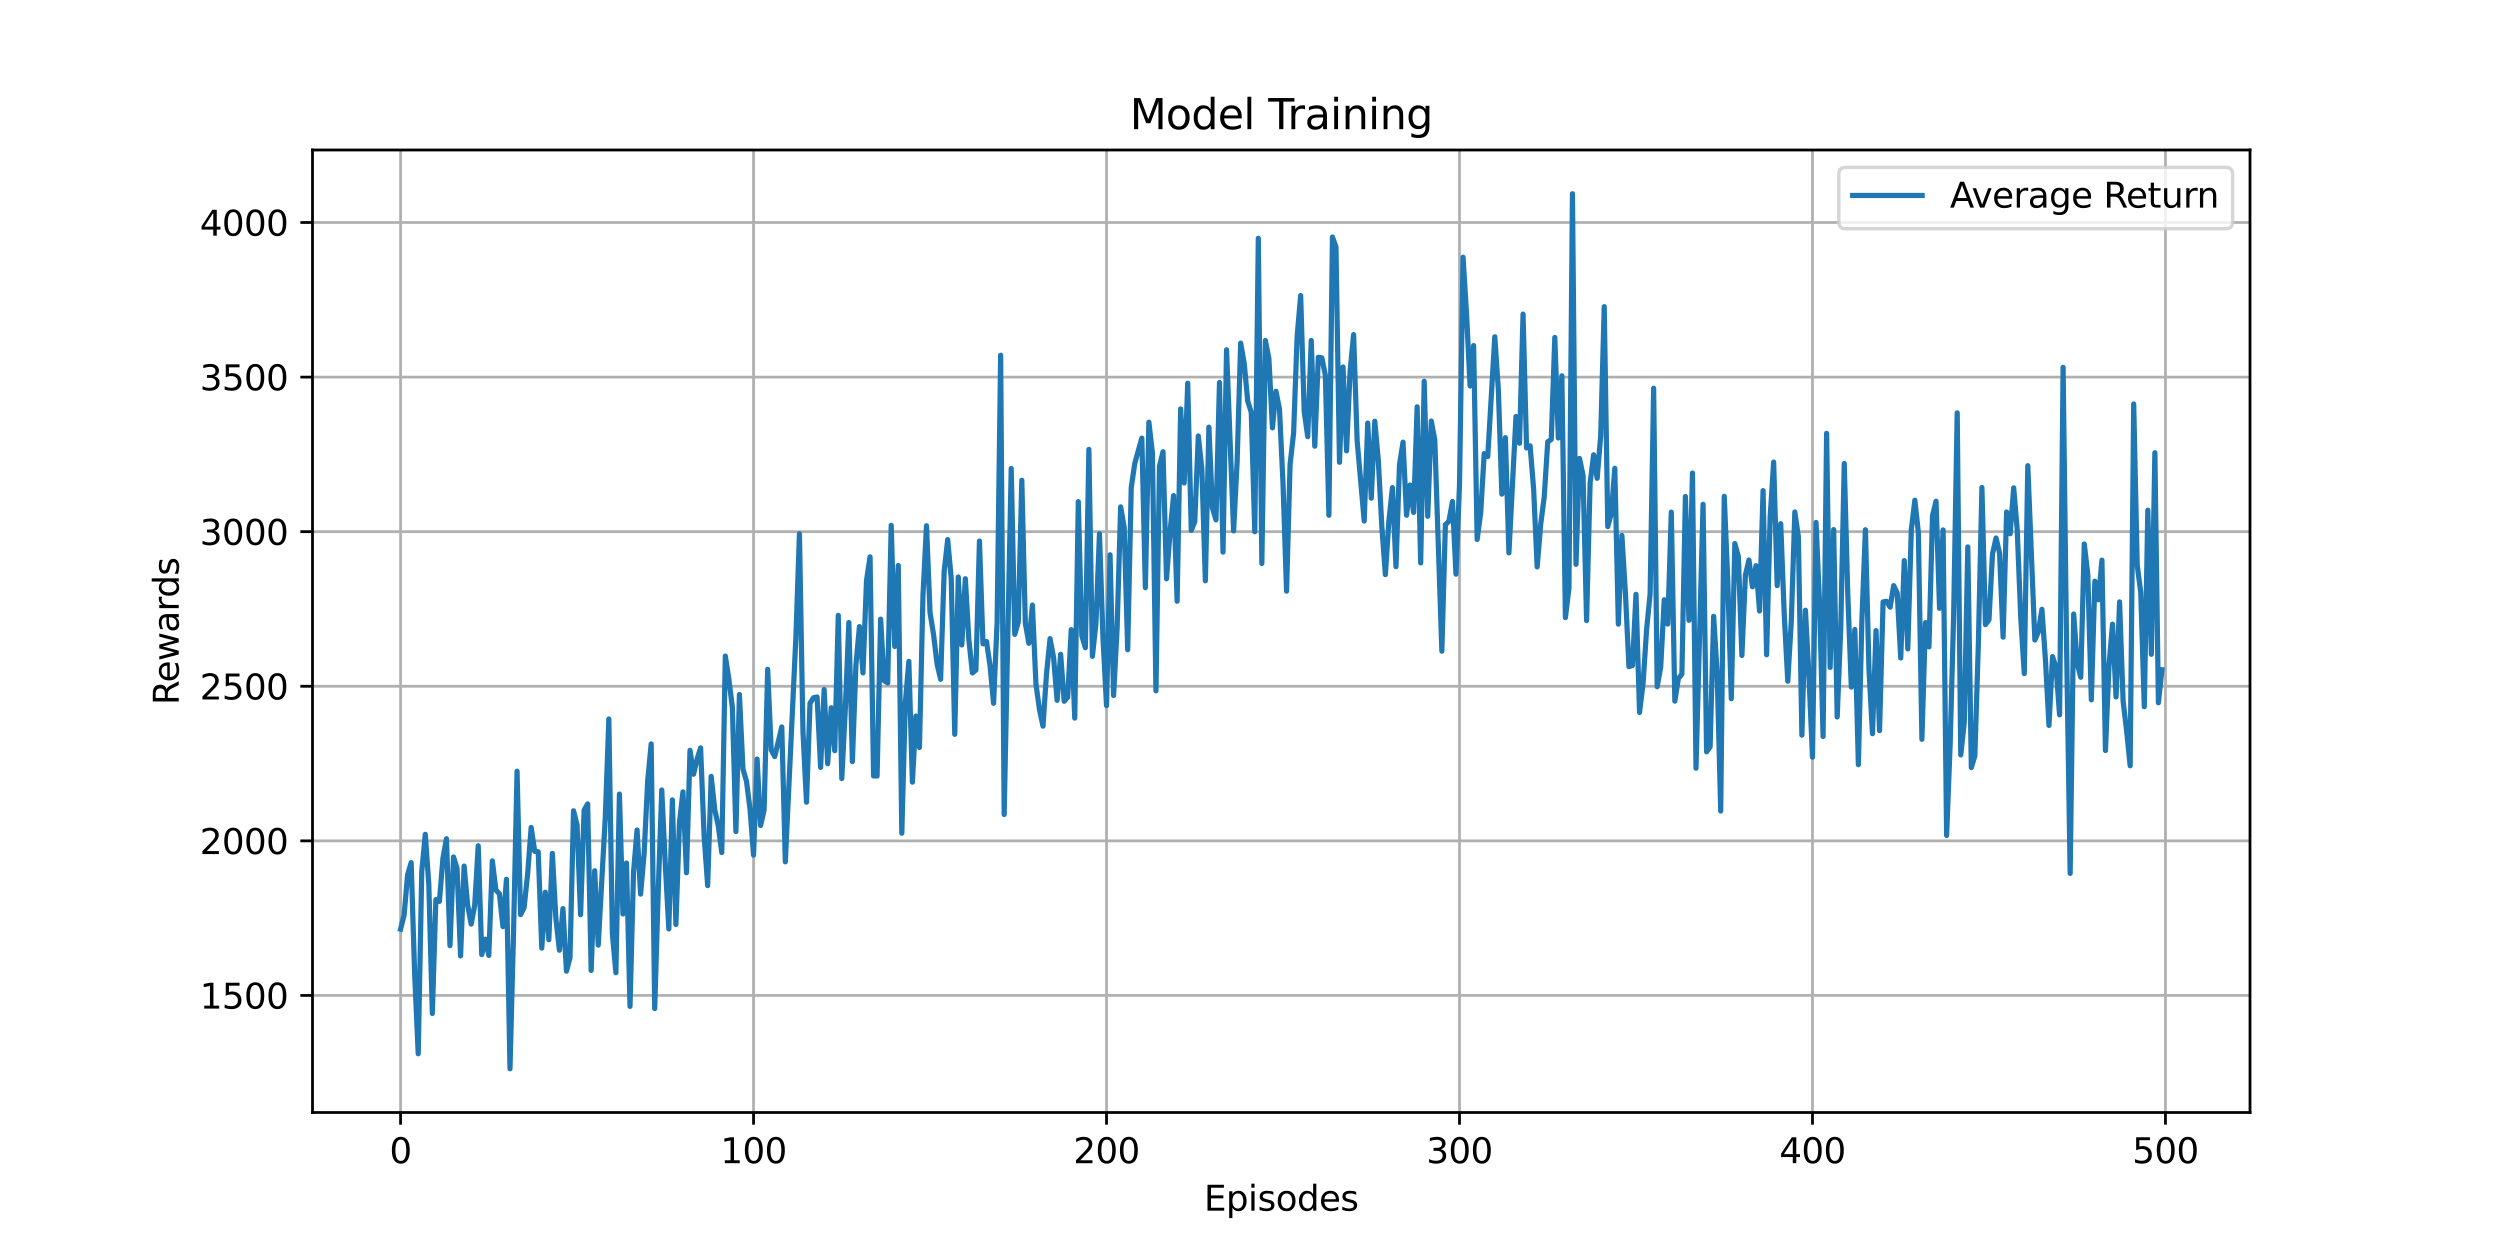 <?xml version="1.0" encoding="utf-8" standalone="no"?>
<!DOCTYPE svg PUBLIC "-//W3C//DTD SVG 1.1//EN"
  "http://www.w3.org/Graphics/SVG/1.1/DTD/svg11.dtd">
<svg xmlns:xlink="http://www.w3.org/1999/xlink" width="720pt" height="360pt" viewBox="0 0 720 360" xmlns="http://www.w3.org/2000/svg" version="1.1">
 <defs>
  <style type="text/css">*{stroke-linejoin: round; stroke-linecap: butt}</style>
 </defs>
 <g id="figure_1">
  <g id="patch_1">
   <path d="M 0 360 
L 720 360 
L 720 0 
L 0 0 
z
" style="fill: #ffffff"/>
  </g>
  <g id="axes_1">
   <g id="patch_2">
    <path d="M 90 320.4 
L 648 320.4 
L 648 43.2 
L 90 43.2 
z
" style="fill: #ffffff"/>
   </g>
   <g id="matplotlib.axis_1">
    <g id="xtick_1">
     <g id="line2d_1">
      <path d="M 115.364 320.4 
L 115.364 43.2 
" clip-path="url(#pa9cf23c5e5)" style="fill: none; stroke: #b0b0b0; stroke-width: 0.8; stroke-linecap: square"/>
     </g>
     <g id="line2d_2">
      <defs>
       <path id="m7f7abcc0c1" d="M 0 0 
L 0 3.5 
" style="stroke: #000000; stroke-width: 0.8"/>
      </defs>
      <g>
       <use xlink:href="#m7f7abcc0c1" x="115.364" y="320.4" style="stroke: #000000; stroke-width: 0.8"/>
      </g>
     </g>
     <g id="text_1">
      <!-- 0 -->
      <g transform="translate(112.182 334.998) scale(0.1 -0.1)">
       <defs>
        <path id="DejaVuSans-30" d="M 2034 4250 
Q 1547 4250 1301 3770 
Q 1056 3291 1056 2328 
Q 1056 1369 1301 889 
Q 1547 409 2034 409 
Q 2525 409 2770 889 
Q 3016 1369 3016 2328 
Q 3016 3291 2770 3770 
Q 2525 4250 2034 4250 
z
M 2034 4750 
Q 2819 4750 3233 4129 
Q 3647 3509 3647 2328 
Q 3647 1150 3233 529 
Q 2819 -91 2034 -91 
Q 1250 -91 836 529 
Q 422 1150 422 2328 
Q 422 3509 836 4129 
Q 1250 4750 2034 4750 
z
" transform="scale(0.016)"/>
       </defs>
       <use xlink:href="#DejaVuSans-30"/>
      </g>
     </g>
    </g>
    <g id="xtick_2">
     <g id="line2d_3">
      <path d="M 217.021 320.4 
L 217.021 43.2 
" clip-path="url(#pa9cf23c5e5)" style="fill: none; stroke: #b0b0b0; stroke-width: 0.8; stroke-linecap: square"/>
     </g>
     <g id="line2d_4">
      <g>
       <use xlink:href="#m7f7abcc0c1" x="217.021" y="320.4" style="stroke: #000000; stroke-width: 0.8"/>
      </g>
     </g>
     <g id="text_2">
      <!-- 100 -->
      <g transform="translate(207.478 334.998) scale(0.1 -0.1)">
       <defs>
        <path id="DejaVuSans-31" d="M 794 531 
L 1825 531 
L 1825 4091 
L 703 3866 
L 703 4441 
L 1819 4666 
L 2450 4666 
L 2450 531 
L 3481 531 
L 3481 0 
L 794 0 
L 794 531 
z
" transform="scale(0.016)"/>
       </defs>
       <use xlink:href="#DejaVuSans-31"/>
       <use xlink:href="#DejaVuSans-30" x="63.623"/>
       <use xlink:href="#DejaVuSans-30" x="127.246"/>
      </g>
     </g>
    </g>
    <g id="xtick_3">
     <g id="line2d_5">
      <path d="M 318.679 320.4 
L 318.679 43.2 
" clip-path="url(#pa9cf23c5e5)" style="fill: none; stroke: #b0b0b0; stroke-width: 0.8; stroke-linecap: square"/>
     </g>
     <g id="line2d_6">
      <g>
       <use xlink:href="#m7f7abcc0c1" x="318.679" y="320.4" style="stroke: #000000; stroke-width: 0.8"/>
      </g>
     </g>
     <g id="text_3">
      <!-- 200 -->
      <g transform="translate(309.136 334.998) scale(0.1 -0.1)">
       <defs>
        <path id="DejaVuSans-32" d="M 1228 531 
L 3431 531 
L 3431 0 
L 469 0 
L 469 531 
Q 828 903 1448 1529 
Q 2069 2156 2228 2338 
Q 2531 2678 2651 2914 
Q 2772 3150 2772 3378 
Q 2772 3750 2511 3984 
Q 2250 4219 1831 4219 
Q 1534 4219 1204 4116 
Q 875 4013 500 3803 
L 500 4441 
Q 881 4594 1212 4672 
Q 1544 4750 1819 4750 
Q 2544 4750 2975 4387 
Q 3406 4025 3406 3419 
Q 3406 3131 3298 2873 
Q 3191 2616 2906 2266 
Q 2828 2175 2409 1742 
Q 1991 1309 1228 531 
z
" transform="scale(0.016)"/>
       </defs>
       <use xlink:href="#DejaVuSans-32"/>
       <use xlink:href="#DejaVuSans-30" x="63.623"/>
       <use xlink:href="#DejaVuSans-30" x="127.246"/>
      </g>
     </g>
    </g>
    <g id="xtick_4">
     <g id="line2d_7">
      <path d="M 420.337 320.4 
L 420.337 43.2 
" clip-path="url(#pa9cf23c5e5)" style="fill: none; stroke: #b0b0b0; stroke-width: 0.8; stroke-linecap: square"/>
     </g>
     <g id="line2d_8">
      <g>
       <use xlink:href="#m7f7abcc0c1" x="420.337" y="320.4" style="stroke: #000000; stroke-width: 0.8"/>
      </g>
     </g>
     <g id="text_4">
      <!-- 300 -->
      <g transform="translate(410.793 334.998) scale(0.1 -0.1)">
       <defs>
        <path id="DejaVuSans-33" d="M 2597 2516 
Q 3050 2419 3304 2112 
Q 3559 1806 3559 1356 
Q 3559 666 3084 287 
Q 2609 -91 1734 -91 
Q 1441 -91 1130 -33 
Q 819 25 488 141 
L 488 750 
Q 750 597 1062 519 
Q 1375 441 1716 441 
Q 2309 441 2620 675 
Q 2931 909 2931 1356 
Q 2931 1769 2642 2001 
Q 2353 2234 1838 2234 
L 1294 2234 
L 1294 2753 
L 1863 2753 
Q 2328 2753 2575 2939 
Q 2822 3125 2822 3475 
Q 2822 3834 2567 4026 
Q 2313 4219 1838 4219 
Q 1578 4219 1281 4162 
Q 984 4106 628 3988 
L 628 4550 
Q 988 4650 1302 4700 
Q 1616 4750 1894 4750 
Q 2613 4750 3031 4423 
Q 3450 4097 3450 3541 
Q 3450 3153 3228 2886 
Q 3006 2619 2597 2516 
z
" transform="scale(0.016)"/>
       </defs>
       <use xlink:href="#DejaVuSans-33"/>
       <use xlink:href="#DejaVuSans-30" x="63.623"/>
       <use xlink:href="#DejaVuSans-30" x="127.246"/>
      </g>
     </g>
    </g>
    <g id="xtick_5">
     <g id="line2d_9">
      <path d="M 521.995 320.4 
L 521.995 43.2 
" clip-path="url(#pa9cf23c5e5)" style="fill: none; stroke: #b0b0b0; stroke-width: 0.8; stroke-linecap: square"/>
     </g>
     <g id="line2d_10">
      <g>
       <use xlink:href="#m7f7abcc0c1" x="521.995" y="320.4" style="stroke: #000000; stroke-width: 0.8"/>
      </g>
     </g>
     <g id="text_5">
      <!-- 400 -->
      <g transform="translate(512.451 334.998) scale(0.1 -0.1)">
       <defs>
        <path id="DejaVuSans-34" d="M 2419 4116 
L 825 1625 
L 2419 1625 
L 2419 4116 
z
M 2253 4666 
L 3047 4666 
L 3047 1625 
L 3713 1625 
L 3713 1100 
L 3047 1100 
L 3047 0 
L 2419 0 
L 2419 1100 
L 313 1100 
L 313 1709 
L 2253 4666 
z
" transform="scale(0.016)"/>
       </defs>
       <use xlink:href="#DejaVuSans-34"/>
       <use xlink:href="#DejaVuSans-30" x="63.623"/>
       <use xlink:href="#DejaVuSans-30" x="127.246"/>
      </g>
     </g>
    </g>
    <g id="xtick_6">
     <g id="line2d_11">
      <path d="M 623.653 320.4 
L 623.653 43.2 
" clip-path="url(#pa9cf23c5e5)" style="fill: none; stroke: #b0b0b0; stroke-width: 0.8; stroke-linecap: square"/>
     </g>
     <g id="line2d_12">
      <g>
       <use xlink:href="#m7f7abcc0c1" x="623.653" y="320.4" style="stroke: #000000; stroke-width: 0.8"/>
      </g>
     </g>
     <g id="text_6">
      <!-- 500 -->
      <g transform="translate(614.109 334.998) scale(0.1 -0.1)">
       <defs>
        <path id="DejaVuSans-35" d="M 691 4666 
L 3169 4666 
L 3169 4134 
L 1269 4134 
L 1269 2991 
Q 1406 3038 1543 3061 
Q 1681 3084 1819 3084 
Q 2600 3084 3056 2656 
Q 3513 2228 3513 1497 
Q 3513 744 3044 326 
Q 2575 -91 1722 -91 
Q 1428 -91 1123 -41 
Q 819 9 494 109 
L 494 744 
Q 775 591 1075 516 
Q 1375 441 1709 441 
Q 2250 441 2565 725 
Q 2881 1009 2881 1497 
Q 2881 1984 2565 2268 
Q 2250 2553 1709 2553 
Q 1456 2553 1204 2497 
Q 953 2441 691 2322 
L 691 4666 
z
" transform="scale(0.016)"/>
       </defs>
       <use xlink:href="#DejaVuSans-35"/>
       <use xlink:href="#DejaVuSans-30" x="63.623"/>
       <use xlink:href="#DejaVuSans-30" x="127.246"/>
      </g>
     </g>
    </g>
    <g id="text_7">
     <!-- Episodes -->
     <g transform="translate(346.758 348.677) scale(0.1 -0.1)">
      <defs>
       <path id="DejaVuSans-45" d="M 628 4666 
L 3578 4666 
L 3578 4134 
L 1259 4134 
L 1259 2753 
L 3481 2753 
L 3481 2222 
L 1259 2222 
L 1259 531 
L 3634 531 
L 3634 0 
L 628 0 
L 628 4666 
z
" transform="scale(0.016)"/>
       <path id="DejaVuSans-70" d="M 1159 525 
L 1159 -1331 
L 581 -1331 
L 581 3500 
L 1159 3500 
L 1159 2969 
Q 1341 3281 1617 3432 
Q 1894 3584 2278 3584 
Q 2916 3584 3314 3078 
Q 3713 2572 3713 1747 
Q 3713 922 3314 415 
Q 2916 -91 2278 -91 
Q 1894 -91 1617 61 
Q 1341 213 1159 525 
z
M 3116 1747 
Q 3116 2381 2855 2742 
Q 2594 3103 2138 3103 
Q 1681 3103 1420 2742 
Q 1159 2381 1159 1747 
Q 1159 1113 1420 752 
Q 1681 391 2138 391 
Q 2594 391 2855 752 
Q 3116 1113 3116 1747 
z
" transform="scale(0.016)"/>
       <path id="DejaVuSans-69" d="M 603 3500 
L 1178 3500 
L 1178 0 
L 603 0 
L 603 3500 
z
M 603 4863 
L 1178 4863 
L 1178 4134 
L 603 4134 
L 603 4863 
z
" transform="scale(0.016)"/>
       <path id="DejaVuSans-73" d="M 2834 3397 
L 2834 2853 
Q 2591 2978 2328 3040 
Q 2066 3103 1784 3103 
Q 1356 3103 1142 2972 
Q 928 2841 928 2578 
Q 928 2378 1081 2264 
Q 1234 2150 1697 2047 
L 1894 2003 
Q 2506 1872 2764 1633 
Q 3022 1394 3022 966 
Q 3022 478 2636 193 
Q 2250 -91 1575 -91 
Q 1294 -91 989 -36 
Q 684 19 347 128 
L 347 722 
Q 666 556 975 473 
Q 1284 391 1588 391 
Q 1994 391 2212 530 
Q 2431 669 2431 922 
Q 2431 1156 2273 1281 
Q 2116 1406 1581 1522 
L 1381 1569 
Q 847 1681 609 1914 
Q 372 2147 372 2553 
Q 372 3047 722 3315 
Q 1072 3584 1716 3584 
Q 2034 3584 2315 3537 
Q 2597 3491 2834 3397 
z
" transform="scale(0.016)"/>
       <path id="DejaVuSans-6f" d="M 1959 3097 
Q 1497 3097 1228 2736 
Q 959 2375 959 1747 
Q 959 1119 1226 758 
Q 1494 397 1959 397 
Q 2419 397 2687 759 
Q 2956 1122 2956 1747 
Q 2956 2369 2687 2733 
Q 2419 3097 1959 3097 
z
M 1959 3584 
Q 2709 3584 3137 3096 
Q 3566 2609 3566 1747 
Q 3566 888 3137 398 
Q 2709 -91 1959 -91 
Q 1206 -91 779 398 
Q 353 888 353 1747 
Q 353 2609 779 3096 
Q 1206 3584 1959 3584 
z
" transform="scale(0.016)"/>
       <path id="DejaVuSans-64" d="M 2906 2969 
L 2906 4863 
L 3481 4863 
L 3481 0 
L 2906 0 
L 2906 525 
Q 2725 213 2448 61 
Q 2172 -91 1784 -91 
Q 1150 -91 751 415 
Q 353 922 353 1747 
Q 353 2572 751 3078 
Q 1150 3584 1784 3584 
Q 2172 3584 2448 3432 
Q 2725 3281 2906 2969 
z
M 947 1747 
Q 947 1113 1208 752 
Q 1469 391 1925 391 
Q 2381 391 2643 752 
Q 2906 1113 2906 1747 
Q 2906 2381 2643 2742 
Q 2381 3103 1925 3103 
Q 1469 3103 1208 2742 
Q 947 2381 947 1747 
z
" transform="scale(0.016)"/>
       <path id="DejaVuSans-65" d="M 3597 1894 
L 3597 1613 
L 953 1613 
Q 991 1019 1311 708 
Q 1631 397 2203 397 
Q 2534 397 2845 478 
Q 3156 559 3463 722 
L 3463 178 
Q 3153 47 2828 -22 
Q 2503 -91 2169 -91 
Q 1331 -91 842 396 
Q 353 884 353 1716 
Q 353 2575 817 3079 
Q 1281 3584 2069 3584 
Q 2775 3584 3186 3129 
Q 3597 2675 3597 1894 
z
M 3022 2063 
Q 3016 2534 2758 2815 
Q 2500 3097 2075 3097 
Q 1594 3097 1305 2825 
Q 1016 2553 972 2059 
L 3022 2063 
z
" transform="scale(0.016)"/>
      </defs>
      <use xlink:href="#DejaVuSans-45"/>
      <use xlink:href="#DejaVuSans-70" x="63.184"/>
      <use xlink:href="#DejaVuSans-69" x="126.66"/>
      <use xlink:href="#DejaVuSans-73" x="154.443"/>
      <use xlink:href="#DejaVuSans-6f" x="206.543"/>
      <use xlink:href="#DejaVuSans-64" x="267.725"/>
      <use xlink:href="#DejaVuSans-65" x="331.201"/>
      <use xlink:href="#DejaVuSans-73" x="392.725"/>
     </g>
    </g>
   </g>
   <g id="matplotlib.axis_2">
    <g id="ytick_1">
     <g id="line2d_13">
      <path d="M 90 286.685 
L 648 286.685 
" clip-path="url(#pa9cf23c5e5)" style="fill: none; stroke: #b0b0b0; stroke-width: 0.8; stroke-linecap: square"/>
     </g>
     <g id="line2d_14">
      <defs>
       <path id="me45559267e" d="M 0 0 
L -3.5 0 
" style="stroke: #000000; stroke-width: 0.8"/>
      </defs>
      <g>
       <use xlink:href="#me45559267e" x="90" y="286.685" style="stroke: #000000; stroke-width: 0.8"/>
      </g>
     </g>
     <g id="text_8">
      <!-- 1500 -->
      <g transform="translate(57.55 290.485) scale(0.1 -0.1)">
       <use xlink:href="#DejaVuSans-31"/>
       <use xlink:href="#DejaVuSans-35" x="63.623"/>
       <use xlink:href="#DejaVuSans-30" x="127.246"/>
       <use xlink:href="#DejaVuSans-30" x="190.869"/>
      </g>
     </g>
    </g>
    <g id="ytick_2">
     <g id="line2d_15">
      <path d="M 90 242.165 
L 648 242.165 
" clip-path="url(#pa9cf23c5e5)" style="fill: none; stroke: #b0b0b0; stroke-width: 0.8; stroke-linecap: square"/>
     </g>
     <g id="line2d_16">
      <g>
       <use xlink:href="#me45559267e" x="90" y="242.165" style="stroke: #000000; stroke-width: 0.8"/>
      </g>
     </g>
     <g id="text_9">
      <!-- 2000 -->
      <g transform="translate(57.55 245.964) scale(0.1 -0.1)">
       <use xlink:href="#DejaVuSans-32"/>
       <use xlink:href="#DejaVuSans-30" x="63.623"/>
       <use xlink:href="#DejaVuSans-30" x="127.246"/>
       <use xlink:href="#DejaVuSans-30" x="190.869"/>
      </g>
     </g>
    </g>
    <g id="ytick_3">
     <g id="line2d_17">
      <path d="M 90 197.644 
L 648 197.644 
" clip-path="url(#pa9cf23c5e5)" style="fill: none; stroke: #b0b0b0; stroke-width: 0.8; stroke-linecap: square"/>
     </g>
     <g id="line2d_18">
      <g>
       <use xlink:href="#me45559267e" x="90" y="197.644" style="stroke: #000000; stroke-width: 0.8"/>
      </g>
     </g>
     <g id="text_10">
      <!-- 2500 -->
      <g transform="translate(57.55 201.443) scale(0.1 -0.1)">
       <use xlink:href="#DejaVuSans-32"/>
       <use xlink:href="#DejaVuSans-35" x="63.623"/>
       <use xlink:href="#DejaVuSans-30" x="127.246"/>
       <use xlink:href="#DejaVuSans-30" x="190.869"/>
      </g>
     </g>
    </g>
    <g id="ytick_4">
     <g id="line2d_19">
      <path d="M 90 153.123 
L 648 153.123 
" clip-path="url(#pa9cf23c5e5)" style="fill: none; stroke: #b0b0b0; stroke-width: 0.8; stroke-linecap: square"/>
     </g>
     <g id="line2d_20">
      <g>
       <use xlink:href="#me45559267e" x="90" y="153.123" style="stroke: #000000; stroke-width: 0.8"/>
      </g>
     </g>
     <g id="text_11">
      <!-- 3000 -->
      <g transform="translate(57.55 156.922) scale(0.1 -0.1)">
       <use xlink:href="#DejaVuSans-33"/>
       <use xlink:href="#DejaVuSans-30" x="63.623"/>
       <use xlink:href="#DejaVuSans-30" x="127.246"/>
       <use xlink:href="#DejaVuSans-30" x="190.869"/>
      </g>
     </g>
    </g>
    <g id="ytick_5">
     <g id="line2d_21">
      <path d="M 90 108.603 
L 648 108.603 
" clip-path="url(#pa9cf23c5e5)" style="fill: none; stroke: #b0b0b0; stroke-width: 0.8; stroke-linecap: square"/>
     </g>
     <g id="line2d_22">
      <g>
       <use xlink:href="#me45559267e" x="90" y="108.603" style="stroke: #000000; stroke-width: 0.8"/>
      </g>
     </g>
     <g id="text_12">
      <!-- 3500 -->
      <g transform="translate(57.55 112.402) scale(0.1 -0.1)">
       <use xlink:href="#DejaVuSans-33"/>
       <use xlink:href="#DejaVuSans-35" x="63.623"/>
       <use xlink:href="#DejaVuSans-30" x="127.246"/>
       <use xlink:href="#DejaVuSans-30" x="190.869"/>
      </g>
     </g>
    </g>
    <g id="ytick_6">
     <g id="line2d_23">
      <path d="M 90 64.082 
L 648 64.082 
" clip-path="url(#pa9cf23c5e5)" style="fill: none; stroke: #b0b0b0; stroke-width: 0.8; stroke-linecap: square"/>
     </g>
     <g id="line2d_24">
      <g>
       <use xlink:href="#me45559267e" x="90" y="64.082" style="stroke: #000000; stroke-width: 0.8"/>
      </g>
     </g>
     <g id="text_13">
      <!-- 4000 -->
      <g transform="translate(57.55 67.881) scale(0.1 -0.1)">
       <use xlink:href="#DejaVuSans-34"/>
       <use xlink:href="#DejaVuSans-30" x="63.623"/>
       <use xlink:href="#DejaVuSans-30" x="127.246"/>
       <use xlink:href="#DejaVuSans-30" x="190.869"/>
      </g>
     </g>
    </g>
    <g id="text_14">
     <!-- Rewards -->
     <g transform="translate(51.47 203.026) rotate(-90) scale(0.1 -0.1)">
      <defs>
       <path id="DejaVuSans-52" d="M 2841 2188 
Q 3044 2119 3236 1894 
Q 3428 1669 3622 1275 
L 4263 0 
L 3584 0 
L 2988 1197 
Q 2756 1666 2539 1819 
Q 2322 1972 1947 1972 
L 1259 1972 
L 1259 0 
L 628 0 
L 628 4666 
L 2053 4666 
Q 2853 4666 3247 4331 
Q 3641 3997 3641 3322 
Q 3641 2881 3436 2590 
Q 3231 2300 2841 2188 
z
M 1259 4147 
L 1259 2491 
L 2053 2491 
Q 2509 2491 2742 2702 
Q 2975 2913 2975 3322 
Q 2975 3731 2742 3939 
Q 2509 4147 2053 4147 
L 1259 4147 
z
" transform="scale(0.016)"/>
       <path id="DejaVuSans-77" d="M 269 3500 
L 844 3500 
L 1563 769 
L 2278 3500 
L 2956 3500 
L 3675 769 
L 4391 3500 
L 4966 3500 
L 4050 0 
L 3372 0 
L 2619 2869 
L 1863 0 
L 1184 0 
L 269 3500 
z
" transform="scale(0.016)"/>
       <path id="DejaVuSans-61" d="M 2194 1759 
Q 1497 1759 1228 1600 
Q 959 1441 959 1056 
Q 959 750 1161 570 
Q 1363 391 1709 391 
Q 2188 391 2477 730 
Q 2766 1069 2766 1631 
L 2766 1759 
L 2194 1759 
z
M 3341 1997 
L 3341 0 
L 2766 0 
L 2766 531 
Q 2569 213 2275 61 
Q 1981 -91 1556 -91 
Q 1019 -91 701 211 
Q 384 513 384 1019 
Q 384 1609 779 1909 
Q 1175 2209 1959 2209 
L 2766 2209 
L 2766 2266 
Q 2766 2663 2505 2880 
Q 2244 3097 1772 3097 
Q 1472 3097 1187 3025 
Q 903 2953 641 2809 
L 641 3341 
Q 956 3463 1253 3523 
Q 1550 3584 1831 3584 
Q 2591 3584 2966 3190 
Q 3341 2797 3341 1997 
z
" transform="scale(0.016)"/>
       <path id="DejaVuSans-72" d="M 2631 2963 
Q 2534 3019 2420 3045 
Q 2306 3072 2169 3072 
Q 1681 3072 1420 2755 
Q 1159 2438 1159 1844 
L 1159 0 
L 581 0 
L 581 3500 
L 1159 3500 
L 1159 2956 
Q 1341 3275 1631 3429 
Q 1922 3584 2338 3584 
Q 2397 3584 2469 3576 
Q 2541 3569 2628 3553 
L 2631 2963 
z
" transform="scale(0.016)"/>
      </defs>
      <use xlink:href="#DejaVuSans-52"/>
      <use xlink:href="#DejaVuSans-65" x="64.982"/>
      <use xlink:href="#DejaVuSans-77" x="126.506"/>
      <use xlink:href="#DejaVuSans-61" x="208.293"/>
      <use xlink:href="#DejaVuSans-72" x="269.572"/>
      <use xlink:href="#DejaVuSans-64" x="308.936"/>
      <use xlink:href="#DejaVuSans-73" x="372.412"/>
     </g>
    </g>
   </g>
   <g id="line2d_25">
    <path d="M 115.364 267.599 
L 116.38 263.554 
L 117.397 251.899 
L 118.413 248.445 
L 119.43 280.805 
L 120.447 303.484 
L 121.463 251.007 
L 122.48 240.288 
L 123.496 254.71 
L 124.513 291.868 
L 125.529 259.074 
L 126.546 259.598 
L 127.563 247.161 
L 128.579 241.55 
L 129.596 272.346 
L 130.612 246.823 
L 131.629 250.081 
L 132.645 275.305 
L 133.662 249.433 
L 134.679 260.613 
L 135.695 266.138 
L 136.712 260.73 
L 137.728 243.584 
L 138.745 274.934 
L 139.762 270.485 
L 140.778 275.152 
L 141.795 247.939 
L 142.811 256.303 
L 143.828 257.421 
L 144.844 266.865 
L 145.861 253.246 
L 146.878 307.8 
L 147.894 268.824 
L 148.911 222.114 
L 149.927 263.405 
L 150.944 261.384 
L 151.96 251.664 
L 152.977 238.319 
L 153.994 245.184 
L 155.01 245.305 
L 156.027 273.053 
L 157.043 256.964 
L 158.06 270.643 
L 159.077 245.777 
L 160.093 264.539 
L 161.11 273.668 
L 162.126 261.685 
L 163.143 279.698 
L 164.159 275.814 
L 165.176 233.505 
L 166.193 237.603 
L 167.209 263.442 
L 168.226 233.328 
L 169.242 231.528 
L 170.259 279.481 
L 171.275 250.78 
L 172.292 272.188 
L 174.325 235.323 
L 175.342 207.081 
L 176.358 268.886 
L 177.375 280.141 
L 178.392 228.702 
L 179.408 263.222 
L 180.425 248.554 
L 181.441 289.838 
L 182.458 251.129 
L 183.474 239.033 
L 184.491 257.505 
L 185.508 245.889 
L 186.524 225.012 
L 187.541 214.249 
L 188.557 290.456 
L 189.574 256.502 
L 190.59 227.523 
L 191.607 249.133 
L 192.624 267.515 
L 193.64 230.382 
L 194.657 266.25 
L 195.673 237.11 
L 196.69 228.056 
L 197.707 251.344 
L 198.723 216.101 
L 199.74 222.97 
L 200.756 218.625 
L 201.773 215.398 
L 202.789 240.79 
L 203.806 255.053 
L 204.823 223.598 
L 205.839 233.104 
L 206.856 237.804 
L 207.872 245.539 
L 208.889 188.946 
L 209.905 195.582 
L 210.922 203.71 
L 211.939 239.483 
L 212.955 200.026 
L 213.972 221.465 
L 214.988 225.015 
L 216.005 233.023 
L 217.021 246.261 
L 218.038 218.607 
L 219.055 237.737 
L 220.071 233.27 
L 221.088 192.774 
L 222.104 215.962 
L 223.121 217.88 
L 225.154 209.366 
L 226.171 248.203 
L 229.22 183.449 
L 230.237 153.728 
L 231.254 210.693 
L 232.27 231.024 
L 233.287 202.536 
L 234.303 200.937 
L 235.32 200.739 
L 236.336 221.01 
L 237.353 198.59 
L 238.37 219.949 
L 239.386 203.838 
L 240.403 216.19 
L 241.419 177.224 
L 242.436 224.214 
L 243.453 204.158 
L 244.469 179.282 
L 245.486 219.341 
L 246.502 191.586 
L 247.519 180.462 
L 248.535 193.794 
L 249.552 167.276 
L 250.569 160.381 
L 251.585 223.48 
L 252.602 223.489 
L 253.618 178.313 
L 254.635 196.038 
L 255.651 196.7 
L 256.668 151.308 
L 257.685 186.176 
L 258.701 162.864 
L 259.718 239.956 
L 260.734 202.365 
L 261.751 190.478 
L 262.768 225.258 
L 263.784 206.229 
L 264.801 215.27 
L 265.817 171.412 
L 266.834 151.42 
L 267.85 176.468 
L 268.867 182.771 
L 269.884 191.285 
L 270.9 195.623 
L 271.917 164.602 
L 272.933 155.404 
L 273.95 166.536 
L 274.966 211.478 
L 275.983 166.175 
L 277 185.749 
L 278.016 166.673 
L 279.033 184.268 
L 280.049 193.812 
L 281.066 192.95 
L 282.083 155.83 
L 283.099 185.417 
L 284.116 184.759 
L 285.132 191.729 
L 286.149 202.533 
L 287.165 179.194 
L 288.182 102.317 
L 289.199 234.576 
L 291.232 134.932 
L 292.248 182.682 
L 293.265 179.168 
L 294.281 138.317 
L 295.298 179.508 
L 296.315 185.267 
L 297.331 174.272 
L 298.348 196.967 
L 299.364 204.333 
L 300.381 209.133 
L 301.398 194.026 
L 302.414 183.94 
L 303.431 189.335 
L 304.447 201.688 
L 305.464 188.45 
L 306.48 201.963 
L 307.497 200.779 
L 308.514 181.347 
L 309.53 206.81 
L 310.547 144.484 
L 311.563 183.06 
L 312.58 186.545 
L 313.596 129.426 
L 314.613 189.02 
L 315.63 179.598 
L 316.646 153.717 
L 317.663 183.925 
L 318.679 203.221 
L 319.696 159.782 
L 320.713 200.298 
L 321.729 180.966 
L 322.746 145.977 
L 323.762 151.867 
L 324.779 187.123 
L 325.795 140.458 
L 326.812 133.447 
L 328.845 126.178 
L 329.862 169.256 
L 330.878 121.596 
L 331.895 130.423 
L 332.911 198.962 
L 333.928 134.294 
L 334.945 130.101 
L 335.961 166.694 
L 336.978 153.161 
L 337.994 142.733 
L 339.011 173.153 
L 340.028 117.777 
L 341.044 139.09 
L 342.061 110.363 
L 343.077 152.739 
L 344.094 150.242 
L 345.11 125.561 
L 346.127 134.966 
L 347.144 167.269 
L 348.16 123.018 
L 349.177 146.271 
L 350.193 149.715 
L 351.21 110.153 
L 352.226 159.004 
L 353.243 100.729 
L 355.276 152.897 
L 356.293 132.974 
L 357.309 98.827 
L 358.326 104.618 
L 359.343 115.515 
L 360.359 118.759 
L 361.376 153.131 
L 362.392 68.635 
L 363.409 162.285 
L 364.425 98.062 
L 365.442 103.252 
L 366.459 123.221 
L 367.475 112.693 
L 368.492 117.806 
L 369.508 139.266 
L 370.525 170.249 
L 371.541 133.778 
L 372.558 124.698 
L 373.575 96.862 
L 374.591 85.127 
L 375.608 118.584 
L 376.624 125.757 
L 377.641 98.055 
L 378.657 128.494 
L 379.674 102.896 
L 380.691 103.052 
L 381.707 108.078 
L 382.724 148.381 
L 383.74 68.258 
L 384.757 71.117 
L 385.774 133.139 
L 386.79 105.689 
L 387.807 129.848 
L 388.823 107.026 
L 389.84 96.366 
L 390.856 126.924 
L 392.89 150.05 
L 393.906 121.857 
L 394.923 143.467 
L 395.939 121.312 
L 396.956 132.635 
L 397.972 151.74 
L 398.989 165.487 
L 400.006 149.933 
L 401.022 140.441 
L 402.039 163.198 
L 403.055 133.798 
L 404.072 127.343 
L 405.089 148.391 
L 406.105 139.686 
L 407.122 147.581 
L 408.138 117.157 
L 409.155 162.118 
L 410.171 109.819 
L 411.188 148.683 
L 412.205 121.257 
L 413.221 126.716 
L 415.254 187.53 
L 416.271 151.121 
L 417.287 150.112 
L 418.304 144.429 
L 419.321 165.356 
L 420.337 139.469 
L 421.354 74.08 
L 422.37 90.496 
L 423.387 111.158 
L 424.404 99.527 
L 425.42 155.364 
L 426.437 147.685 
L 427.453 130.636 
L 428.47 131.485 
L 430.503 96.997 
L 431.52 112.163 
L 432.536 142.306 
L 433.553 126.048 
L 434.569 159.227 
L 436.602 119.942 
L 437.619 127.646 
L 438.636 90.466 
L 439.652 129.021 
L 440.669 128.403 
L 441.685 140.868 
L 442.702 163.259 
L 443.719 151.016 
L 444.735 143.138 
L 445.752 127.216 
L 446.768 126.541 
L 447.785 97.188 
L 448.801 126.133 
L 449.818 108.236 
L 450.835 177.874 
L 451.851 169.385 
L 452.868 55.8 
L 453.884 162.515 
L 454.901 132.026 
L 455.917 136.97 
L 456.934 178.71 
L 457.951 139.113 
L 458.967 130.983 
L 459.984 137.746 
L 461 125.507 
L 462.017 88.332 
L 463.034 151.658 
L 464.05 147.884 
L 465.067 134.885 
L 466.083 179.755 
L 467.1 154.208 
L 468.116 170.727 
L 469.133 191.992 
L 470.15 191.678 
L 471.166 171.173 
L 472.183 205.181 
L 473.199 196.937 
L 474.216 181.368 
L 475.232 171.047 
L 476.249 111.821 
L 477.266 197.776 
L 478.282 192.11 
L 479.299 172.734 
L 480.315 179.726 
L 481.332 147.494 
L 482.349 201.921 
L 483.365 195.442 
L 484.382 194.142 
L 485.398 142.986 
L 486.415 178.649 
L 487.431 136.23 
L 488.448 221.244 
L 490.481 145.243 
L 491.498 216.518 
L 492.514 215.077 
L 493.531 177.512 
L 494.547 193.996 
L 495.564 233.58 
L 496.581 142.953 
L 497.597 167.137 
L 498.614 201.228 
L 499.63 156.544 
L 500.647 160.282 
L 501.664 188.778 
L 502.68 165.606 
L 503.697 161.294 
L 504.713 168.978 
L 505.73 162.927 
L 506.746 175.96 
L 507.763 141.303 
L 508.78 188.58 
L 509.796 149.055 
L 510.813 133.08 
L 511.829 168.664 
L 512.846 150.821 
L 513.862 176.967 
L 514.879 196.192 
L 515.896 178.823 
L 516.912 147.451 
L 517.929 154.568 
L 518.945 211.724 
L 519.962 175.748 
L 520.979 194.794 
L 521.995 218.071 
L 523.012 150.468 
L 524.028 173.626 
L 525.045 212.11 
L 526.061 124.824 
L 527.078 192.201 
L 528.095 152.531 
L 529.111 206.481 
L 530.128 181.123 
L 531.144 133.498 
L 532.161 171.186 
L 533.177 197.864 
L 534.194 181.299 
L 535.211 220.225 
L 536.227 178.507 
L 537.244 152.569 
L 538.26 192.778 
L 539.277 211.306 
L 540.293 181.623 
L 541.31 210.421 
L 542.327 173.353 
L 543.343 173.182 
L 544.36 174.863 
L 545.376 168.663 
L 546.393 170.792 
L 547.41 189.486 
L 548.426 161.462 
L 549.443 186.884 
L 550.459 152.514 
L 551.476 144.058 
L 552.492 153.398 
L 553.509 212.917 
L 554.526 179.31 
L 555.542 186.303 
L 556.559 148.511 
L 557.575 144.355 
L 558.592 175.191 
L 559.608 152.622 
L 560.625 240.594 
L 561.642 214.446 
L 562.658 176.724 
L 563.675 118.9 
L 564.691 217.414 
L 565.708 208.085 
L 566.725 157.514 
L 567.741 221.067 
L 568.758 217.673 
L 569.774 185.194 
L 570.791 140.391 
L 571.807 179.897 
L 572.824 178.489 
L 573.841 159.558 
L 574.857 154.942 
L 575.874 159.254 
L 576.89 183.496 
L 577.907 147.462 
L 578.923 153.714 
L 579.94 140.499 
L 580.957 152.515 
L 581.973 177.883 
L 582.99 193.992 
L 584.006 134.118 
L 586.04 184.316 
L 587.056 181.951 
L 588.073 175.482 
L 589.089 190.058 
L 590.106 208.918 
L 591.122 189.097 
L 592.139 192.242 
L 593.156 205.873 
L 594.172 105.795 
L 595.189 187.154 
L 596.205 251.528 
L 597.222 176.837 
L 598.238 191.025 
L 599.255 195.05 
L 600.272 156.673 
L 601.288 165.449 
L 602.305 201.544 
L 603.321 167.381 
L 604.338 172.742 
L 605.355 161.327 
L 606.371 216.146 
L 607.388 191.662 
L 608.404 179.772 
L 609.421 200.715 
L 610.437 173.352 
L 611.454 201.938 
L 612.471 210.497 
L 613.487 220.546 
L 614.504 116.347 
L 615.52 162.848 
L 616.537 170.598 
L 617.553 203.535 
L 618.57 146.952 
L 619.587 188.44 
L 620.603 130.395 
L 621.62 202.387 
L 622.636 192.883 
L 622.636 192.883 
" clip-path="url(#pa9cf23c5e5)" style="fill: none; stroke: #1f77b4; stroke-width: 1.5; stroke-linecap: square"/>
   </g>
   <g id="patch_3">
    <path d="M 90 320.4 
L 90 43.2 
" style="fill: none; stroke: #000000; stroke-width: 0.8; stroke-linejoin: miter; stroke-linecap: square"/>
   </g>
   <g id="patch_4">
    <path d="M 648 320.4 
L 648 43.2 
" style="fill: none; stroke: #000000; stroke-width: 0.8; stroke-linejoin: miter; stroke-linecap: square"/>
   </g>
   <g id="patch_5">
    <path d="M 90 320.4 
L 648 320.4 
" style="fill: none; stroke: #000000; stroke-width: 0.8; stroke-linejoin: miter; stroke-linecap: square"/>
   </g>
   <g id="patch_6">
    <path d="M 90 43.2 
L 648 43.2 
" style="fill: none; stroke: #000000; stroke-width: 0.8; stroke-linejoin: miter; stroke-linecap: square"/>
   </g>
   <g id="text_15">
    <!-- Model Training -->
    <g transform="translate(325.406 37.2) scale(0.12 -0.12)">
     <defs>
      <path id="DejaVuSans-4d" d="M 628 4666 
L 1569 4666 
L 2759 1491 
L 3956 4666 
L 4897 4666 
L 4897 0 
L 4281 0 
L 4281 4097 
L 3078 897 
L 2444 897 
L 1241 4097 
L 1241 0 
L 628 0 
L 628 4666 
z
" transform="scale(0.016)"/>
      <path id="DejaVuSans-6c" d="M 603 4863 
L 1178 4863 
L 1178 0 
L 603 0 
L 603 4863 
z
" transform="scale(0.016)"/>
      <path id="DejaVuSans-20" transform="scale(0.016)"/>
      <path id="DejaVuSans-54" d="M -19 4666 
L 3928 4666 
L 3928 4134 
L 2272 4134 
L 2272 0 
L 1638 0 
L 1638 4134 
L -19 4134 
L -19 4666 
z
" transform="scale(0.016)"/>
      <path id="DejaVuSans-6e" d="M 3513 2113 
L 3513 0 
L 2938 0 
L 2938 2094 
Q 2938 2591 2744 2837 
Q 2550 3084 2163 3084 
Q 1697 3084 1428 2787 
Q 1159 2491 1159 1978 
L 1159 0 
L 581 0 
L 581 3500 
L 1159 3500 
L 1159 2956 
Q 1366 3272 1645 3428 
Q 1925 3584 2291 3584 
Q 2894 3584 3203 3211 
Q 3513 2838 3513 2113 
z
" transform="scale(0.016)"/>
      <path id="DejaVuSans-67" d="M 2906 1791 
Q 2906 2416 2648 2759 
Q 2391 3103 1925 3103 
Q 1463 3103 1205 2759 
Q 947 2416 947 1791 
Q 947 1169 1205 825 
Q 1463 481 1925 481 
Q 2391 481 2648 825 
Q 2906 1169 2906 1791 
z
M 3481 434 
Q 3481 -459 3084 -895 
Q 2688 -1331 1869 -1331 
Q 1566 -1331 1297 -1286 
Q 1028 -1241 775 -1147 
L 775 -588 
Q 1028 -725 1275 -790 
Q 1522 -856 1778 -856 
Q 2344 -856 2625 -561 
Q 2906 -266 2906 331 
L 2906 616 
Q 2728 306 2450 153 
Q 2172 0 1784 0 
Q 1141 0 747 490 
Q 353 981 353 1791 
Q 353 2603 747 3093 
Q 1141 3584 1784 3584 
Q 2172 3584 2450 3431 
Q 2728 3278 2906 2969 
L 2906 3500 
L 3481 3500 
L 3481 434 
z
" transform="scale(0.016)"/>
     </defs>
     <use xlink:href="#DejaVuSans-4d"/>
     <use xlink:href="#DejaVuSans-6f" x="86.279"/>
     <use xlink:href="#DejaVuSans-64" x="147.461"/>
     <use xlink:href="#DejaVuSans-65" x="210.938"/>
     <use xlink:href="#DejaVuSans-6c" x="272.461"/>
     <use xlink:href="#DejaVuSans-20" x="300.244"/>
     <use xlink:href="#DejaVuSans-54" x="332.031"/>
     <use xlink:href="#DejaVuSans-72" x="378.365"/>
     <use xlink:href="#DejaVuSans-61" x="419.479"/>
     <use xlink:href="#DejaVuSans-69" x="480.758"/>
     <use xlink:href="#DejaVuSans-6e" x="508.541"/>
     <use xlink:href="#DejaVuSans-69" x="571.92"/>
     <use xlink:href="#DejaVuSans-6e" x="599.703"/>
     <use xlink:href="#DejaVuSans-67" x="663.082"/>
    </g>
   </g>
   <g id="legend_1">
    <g id="patch_7">
     <path d="M 531.573 65.878 
L 641 65.878 
Q 643 65.878 643 63.878 
L 643 50.2 
Q 643 48.2 641 48.2 
L 531.573 48.2 
Q 529.573 48.2 529.573 50.2 
L 529.573 63.878 
Q 529.573 65.878 531.573 65.878 
z
" style="fill: #ffffff; opacity: 0.8; stroke: #cccccc; stroke-linejoin: miter"/>
    </g>
    <g id="line2d_26">
     <path d="M 533.573 56.298 
L 543.573 56.298 
L 553.573 56.298 
" style="fill: none; stroke: #1f77b4; stroke-width: 1.5; stroke-linecap: square"/>
    </g>
    <g id="text_16">
     <!-- Average Return -->
     <g transform="translate(561.573 59.798) scale(0.1 -0.1)">
      <defs>
       <path id="DejaVuSans-41" d="M 2188 4044 
L 1331 1722 
L 3047 1722 
L 2188 4044 
z
M 1831 4666 
L 2547 4666 
L 4325 0 
L 3669 0 
L 3244 1197 
L 1141 1197 
L 716 0 
L 50 0 
L 1831 4666 
z
" transform="scale(0.016)"/>
       <path id="DejaVuSans-76" d="M 191 3500 
L 800 3500 
L 1894 563 
L 2988 3500 
L 3597 3500 
L 2284 0 
L 1503 0 
L 191 3500 
z
" transform="scale(0.016)"/>
       <path id="DejaVuSans-74" d="M 1172 4494 
L 1172 3500 
L 2356 3500 
L 2356 3053 
L 1172 3053 
L 1172 1153 
Q 1172 725 1289 603 
Q 1406 481 1766 481 
L 2356 481 
L 2356 0 
L 1766 0 
Q 1100 0 847 248 
Q 594 497 594 1153 
L 594 3053 
L 172 3053 
L 172 3500 
L 594 3500 
L 594 4494 
L 1172 4494 
z
" transform="scale(0.016)"/>
       <path id="DejaVuSans-75" d="M 544 1381 
L 544 3500 
L 1119 3500 
L 1119 1403 
Q 1119 906 1312 657 
Q 1506 409 1894 409 
Q 2359 409 2629 706 
Q 2900 1003 2900 1516 
L 2900 3500 
L 3475 3500 
L 3475 0 
L 2900 0 
L 2900 538 
Q 2691 219 2414 64 
Q 2138 -91 1772 -91 
Q 1169 -91 856 284 
Q 544 659 544 1381 
z
M 1991 3584 
L 1991 3584 
z
" transform="scale(0.016)"/>
      </defs>
      <use xlink:href="#DejaVuSans-41"/>
      <use xlink:href="#DejaVuSans-76" x="62.533"/>
      <use xlink:href="#DejaVuSans-65" x="121.713"/>
      <use xlink:href="#DejaVuSans-72" x="183.236"/>
      <use xlink:href="#DejaVuSans-61" x="224.35"/>
      <use xlink:href="#DejaVuSans-67" x="285.629"/>
      <use xlink:href="#DejaVuSans-65" x="349.105"/>
      <use xlink:href="#DejaVuSans-20" x="410.629"/>
      <use xlink:href="#DejaVuSans-52" x="442.416"/>
      <use xlink:href="#DejaVuSans-65" x="507.398"/>
      <use xlink:href="#DejaVuSans-74" x="568.922"/>
      <use xlink:href="#DejaVuSans-75" x="608.131"/>
      <use xlink:href="#DejaVuSans-72" x="671.51"/>
      <use xlink:href="#DejaVuSans-6e" x="710.873"/>
     </g>
    </g>
   </g>
  </g>
 </g>
 <defs>
  <clipPath id="pa9cf23c5e5">
   <rect x="90" y="43.2" width="558" height="277.2"/>
  </clipPath>
 </defs>
</svg>
